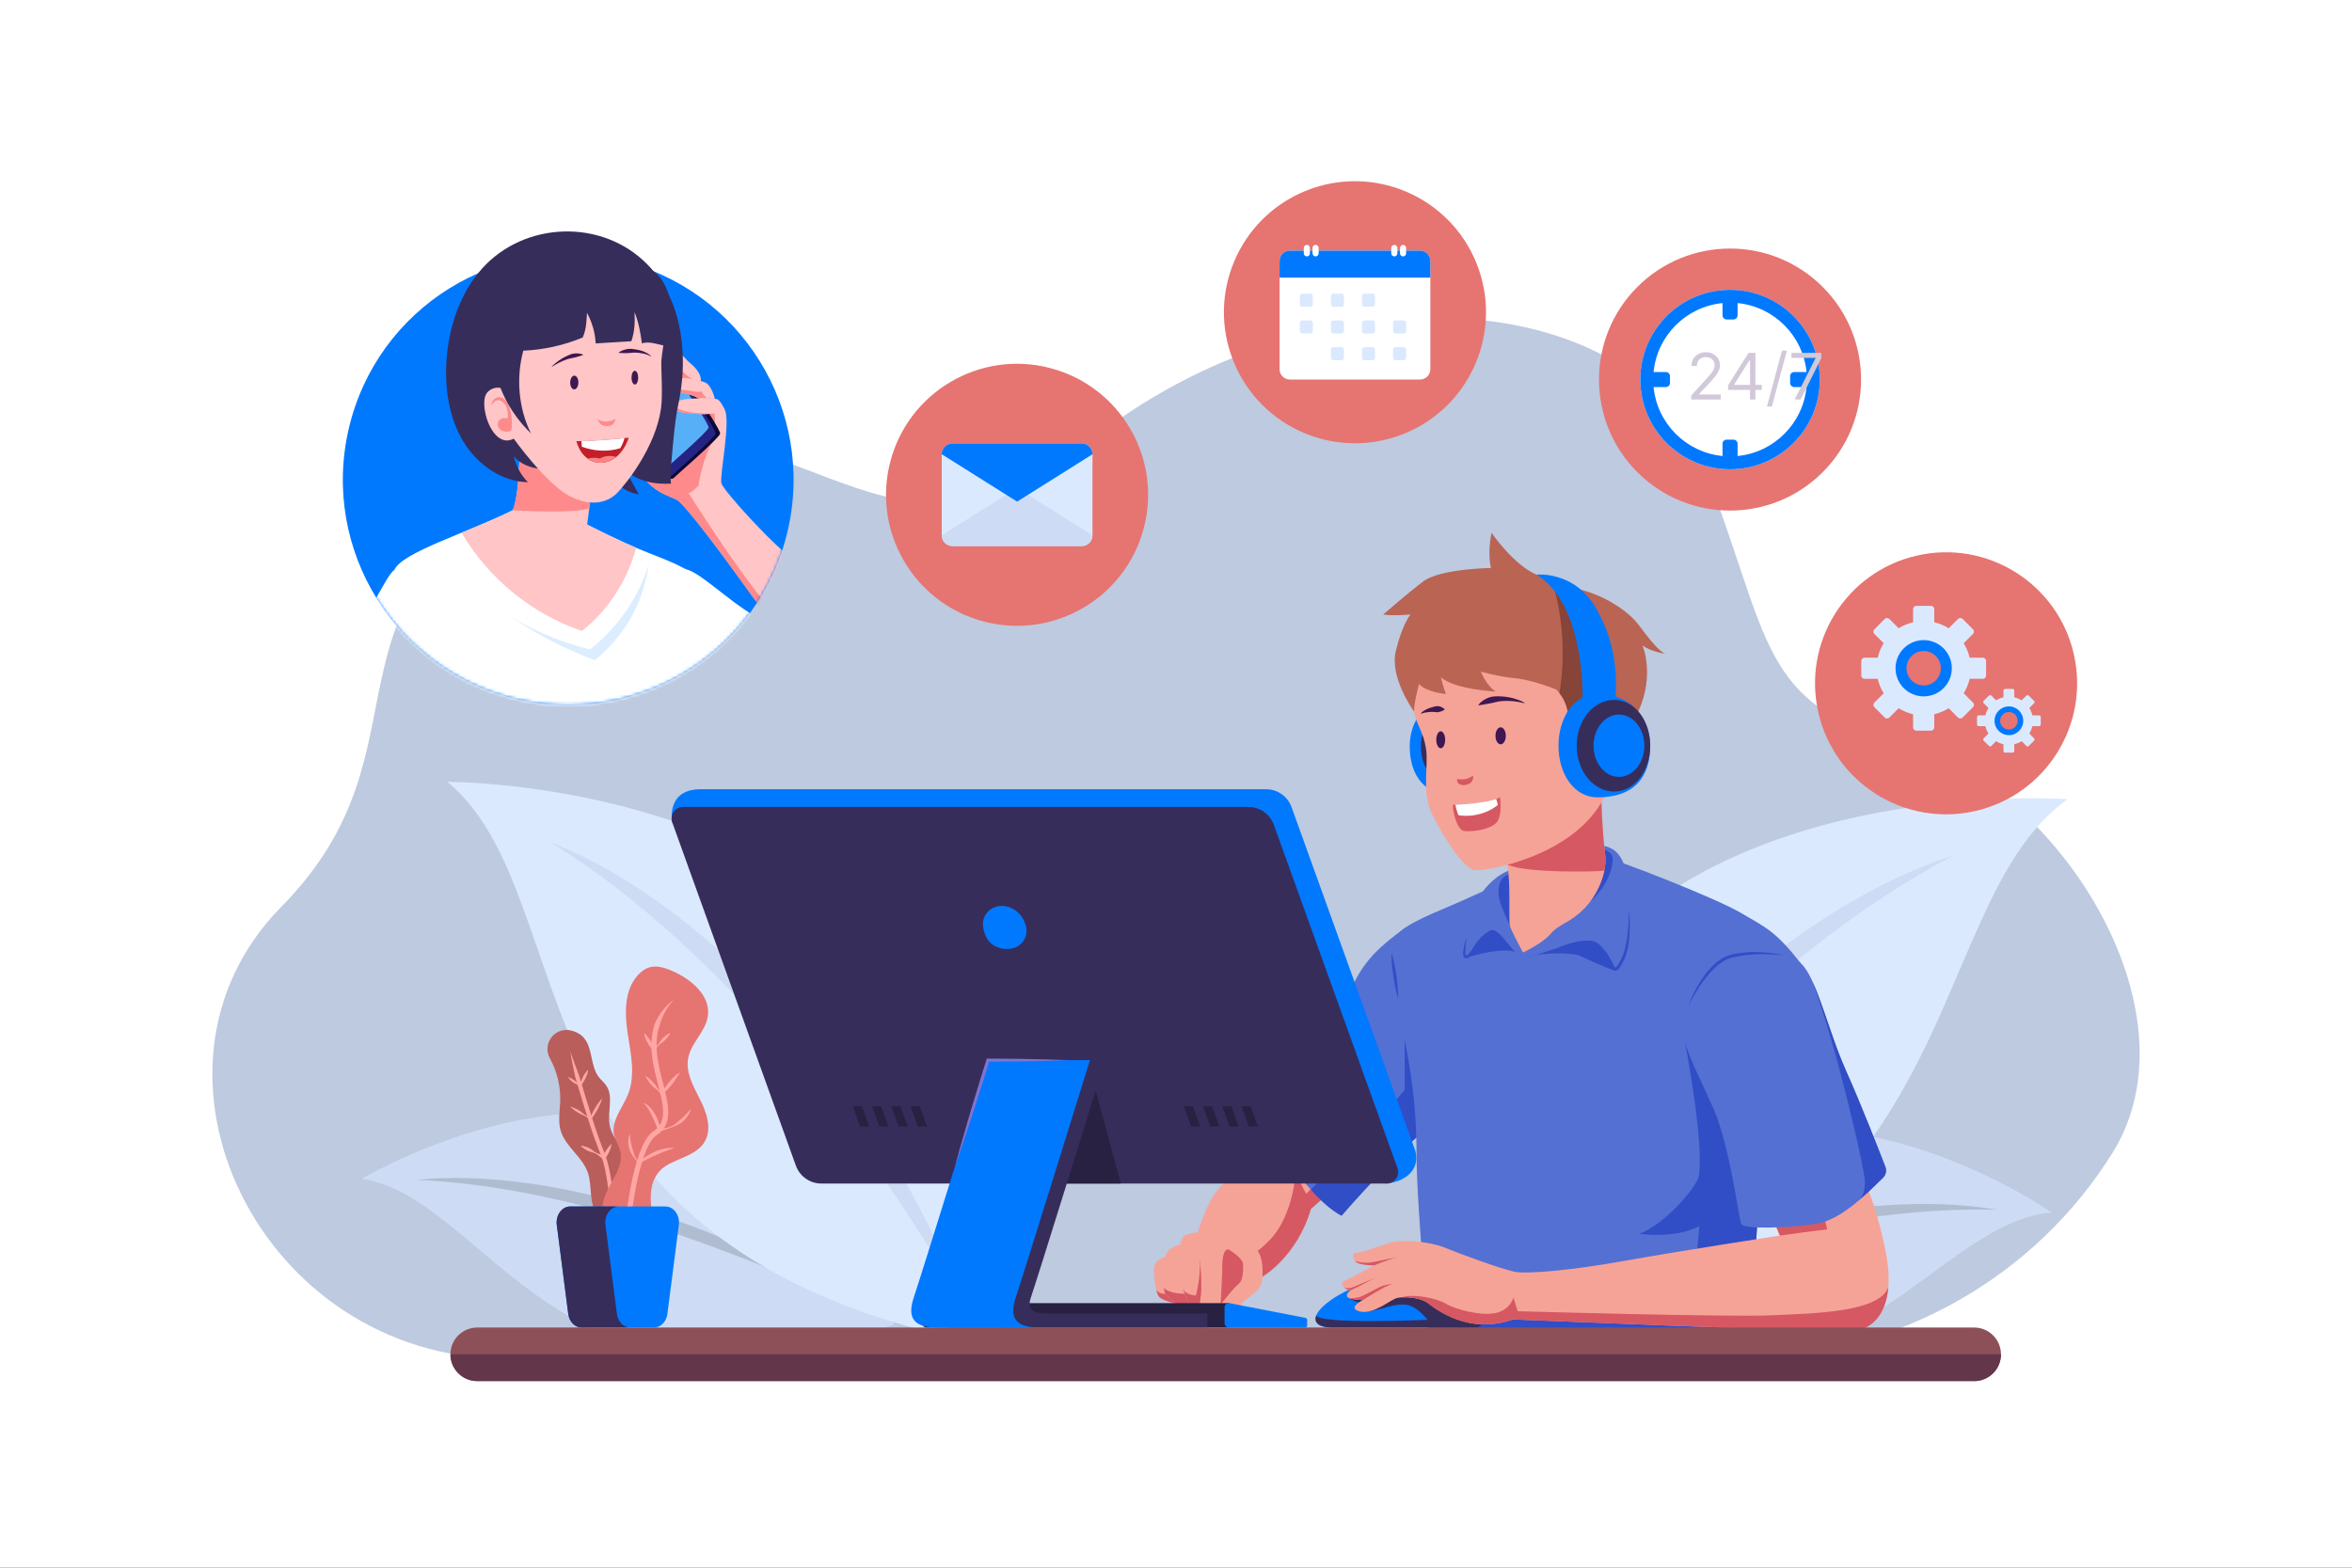<?xml version="1.0" encoding="UTF-8"?> <svg xmlns="http://www.w3.org/2000/svg" width="750" height="500" viewBox="0 0 750 500" fill="none"><rect x="0" y="0" width="750" height="500" fill="#333333" stroke="none"/><g clip-path="url(#clip0_205_4)"><path d="M750 0H0V500H750V0Z" fill="white"></path><path d="M671.688 370.72C645.676 410.177 601.078 433.37 553.818 433.37H161.567C82.725 433.37 38.514 341.187 89.645 289.28C140.777 237.373 95.613 193.04 174.481 151.415C250.888 111.089 276.974 197.047 347.363 140.803C417.752 84.559 520.229 89.865 542.744 147.17C565.259 204.475 559.953 224.642 607.707 237.375C655.461 250.107 702.154 322.269 673.502 367.901C672.905 368.852 672.3 369.792 671.688 370.72Z" fill="#BDCAE0"></path><path d="M654.251 386.715C612.928 390.22 585.073 467.677 481.773 421.12C481.773 421.12 493.116 387.306 543.928 366.23C594.74 345.154 654.251 386.715 654.251 386.715Z" fill="#CDDCF4"></path><path d="M495.879 415.32C506.663 409.713 517.85 404.879 529.274 400.674C532.117 399.582 534.999 398.6 537.89 397.643C540.768 396.645 543.684 395.763 546.595 394.862C549.496 393.927 552.449 393.167 555.392 392.37C556.865 391.978 558.332 391.562 559.811 391.191L564.26 390.123L568.72 389.1L573.212 388.216L577.703 387.334C579.201 387.048 580.713 386.824 582.222 386.595C585.243 386.15 588.252 385.643 591.295 385.352C594.333 385.037 597.355 384.599 600.413 384.485C612.582 383.601 624.887 383.802 636.886 385.832C624.732 385.538 612.681 386.257 600.729 387.73L598.487 387.985L596.254 388.328L591.787 388.98C588.803 389.363 585.849 389.961 582.887 390.496C581.41 390.786 579.92 390.993 578.446 391.3L574.024 392.218L569.603 393.137L565.209 394.19L560.805 395.197C559.34 395.547 557.886 395.944 556.426 396.315L552.049 397.447C550.588 397.817 549.149 398.27 547.691 398.652C544.783 399.45 541.869 400.23 538.987 401.126C536.1 402.005 533.195 402.827 530.319 403.75C518.783 407.344 507.349 411.3 495.879 415.32Z" fill="#B0BDD1"></path><path d="M659.308 254.901C608.888 290.942 632.213 411.723 463.954 430.74C463.954 430.74 452.722 378.637 501.924 312.777C551.126 246.918 659.308 254.901 659.308 254.901Z" fill="#DBE9FF"></path><path d="M475.148 416.189C482.487 400.289 491.544 385.169 501.735 370.856C511.896 356.513 523.288 343.016 535.697 330.517C548.12 318.04 561.581 306.535 576.149 296.602C590.671 286.674 606.339 278.131 623.048 272.807C607.539 280.94 593.167 290.606 579.518 301.207C565.918 311.868 553.06 323.43 540.877 335.675C528.686 347.916 517.198 360.856 506.263 374.293C495.361 387.767 485.116 401.79 475.148 416.189Z" fill="#CDDCF4"></path><path d="M115.408 375.95C156.382 382.356 178.713 461.582 285.035 422.415C285.035 422.415 276.101 387.886 226.9 363.284C177.698 338.683 115.408 375.95 115.408 375.95Z" fill="#CDDCF4"></path><path d="M271.373 415.637C260.214 410.819 249.088 406.068 237.834 401.67C235.03 400.547 232.19 399.522 229.372 398.442C226.561 397.345 223.708 396.362 220.864 395.361C219.436 394.877 218.033 394.324 216.601 393.852L212.315 392.415C210.885 391.942 209.462 391.444 208.026 390.991L203.704 389.676L199.395 388.317L195.05 387.089L190.704 385.861C189.255 385.452 187.783 385.14 186.33 384.746C183.414 384.004 180.509 383.199 177.559 382.607L173.149 381.642L170.946 381.143L168.728 380.731C156.909 378.419 144.938 376.854 132.794 376.291C144.906 375.111 157.195 375.777 169.271 377.516C172.313 377.845 175.296 378.494 178.305 379.023C181.32 379.528 184.286 380.246 187.268 380.902C188.757 381.237 190.249 381.566 191.724 381.958L196.142 383.154L200.56 384.352L204.937 385.686L209.3 387.065C210.749 387.539 212.183 388.058 213.625 388.552C216.504 389.555 219.396 390.521 222.225 391.658C225.066 392.762 227.912 393.847 230.713 395.045C233.53 396.203 236.335 397.386 239.094 398.675C250.192 403.674 261.011 409.284 271.373 415.637Z" fill="#B0BDD1"></path><path d="M142.646 249.353C188.048 286.907 157.843 399.887 316.136 429.186C316.136 429.186 330.276 380.527 288.025 314.776C245.773 249.025 142.646 249.353 142.646 249.353Z" fill="#DBE9FF"></path><path d="M306.493 414.638C297.937 400.348 289.129 386.389 279.675 372.901C270.184 359.447 260.152 346.42 249.415 334.002C238.687 321.58 227.281 309.754 215.123 298.718C202.911 287.736 189.963 277.581 175.834 268.763C191.358 274.863 205.678 283.988 218.808 294.361C231.983 304.739 243.993 316.55 254.945 329.221C265.881 341.912 275.778 355.488 284.433 369.791C293.12 384.065 300.665 399.035 306.493 414.638Z" fill="#CDDCF4"></path><path d="M409.65 354.532C403.966 361.281 398.815 372.471 395.618 374.248C392.421 376.024 387.03 376.642 381.936 393.038C376.842 409.435 402.561 407.19 402.561 407.19C402.561 407.19 413.558 400.874 417.999 385.615L429.011 375.846L409.65 354.532Z" fill="#F6A397"></path><path d="M389.755 405.392C389.755 405.392 398.079 402.681 405.14 395.224C412.227 387.738 413.141 374.42 413.141 374.42L416.536 380.763L423.326 373.506L426.599 373.189L429.012 375.845L418 385.614C413.56 400.873 402.562 407.189 402.562 407.189C402.562 407.189 395.472 407.804 389.474 406.018C389.628 405.631 389.755 405.392 389.755 405.392Z" fill="#D65863"></path><path d="M448.208 295.802C440.33 301.561 435.63 305.74 431.713 313.574C427.796 321.408 403.249 349.554 401.682 352.064C400.115 354.574 415.477 381.21 427.774 387.739C427.774 387.739 446.338 366.325 457.044 358.23C467.751 350.135 464.095 321.409 459.133 311.747C454.171 302.084 448.208 295.802 448.208 295.802Z" fill="#5470D3"></path><path d="M447.921 347.633V331.644C447.921 331.644 450.005 330.809 451.631 336.206C452.281 338.365 452.23 340.635 451.941 342.589L463.893 333.6C464.387 343.663 462.772 353.898 457.044 358.229C446.337 366.324 427.774 387.738 427.774 387.738C424.602 386.054 421.227 383.027 417.99 379.425C425.547 371.9 439.888 357.371 447.921 347.633Z" fill="#314EC6"></path><path d="M371.553 400.874C369.509 401.512 367.999 402.489 367.999 405.064C367.999 407.639 368.443 411.725 369.42 413.323C370.397 414.922 375.442 415.879 375.442 415.879C375.442 415.879 375.104 405.241 374.039 403.287C372.972 401.334 371.553 400.874 371.553 400.874Z" fill="#F6A397"></path><path d="M369.419 413.324C369.144 412.875 368.916 412.217 368.724 411.463C369.819 412.539 370.186 412.547 371.526 412.689L375.356 413.883C375.415 415.08 375.44 415.88 375.44 415.88C375.44 415.88 370.396 414.922 369.419 413.324Z" fill="#D65863"></path><path d="M376.435 396.983C373.948 397.249 371.462 399.114 371.462 401.69C371.462 404.266 370.574 411.459 371.462 412.614C372.35 413.769 376.702 417.055 378.212 417.321C379.722 417.587 382.286 417.143 381.936 416.344C381.586 415.544 376.435 396.983 376.435 396.983Z" fill="#F6A397"></path><path d="M371.085 410.68C372.971 412.808 377.792 412.617 377.792 412.617C377.792 412.617 379.911 414.88 380.172 415.607C380.33 416.046 381.197 416.624 381.316 417.071C380.518 417.375 379.158 417.487 378.212 417.32C376.732 417.059 372.529 413.9 371.527 412.688L371.085 410.684C371.085 410.684 371.085 410.682 371.085 410.68Z" fill="#D65863"></path><path d="M385.753 392.734C378.123 393.164 376.702 393.874 376.436 396.983C376.17 400.091 376.347 409.15 377.324 411.459C378.301 413.768 378.834 415.811 380.077 417.054C381.32 418.297 383.18 418.302 383.18 418.302C383.18 418.302 387.359 412.17 387.537 407.019C387.714 401.867 385.753 392.734 385.753 392.734Z" fill="#F6A397"></path><path d="M381.364 413.199C381.751 411.089 382.609 408.841 382.718 401.782C382.759 399.13 385.218 412.98 384.12 416.78C383.573 417.723 383.18 418.301 383.18 418.301C383.18 418.301 381.32 418.297 380.077 417.053C378.834 415.81 378.301 413.767 377.324 411.458C377.26 411.308 377.201 411.127 377.144 410.923C377.641 412.219 379.223 413.069 381.364 413.199Z" fill="#D65863"></path><path d="M402.457 408.35C401.977 412.594 396.418 414.123 395.796 416.254C395.174 418.385 395.618 420.339 394.553 420.872C393.487 421.405 389.047 418.918 389.224 416.076C389.224 416.076 388.069 418.474 385.494 418.918C382.918 419.362 382.297 417.481 382.741 414.647C383.185 411.813 383.096 410.303 383.007 406.929C382.918 403.554 382.119 400.446 383.629 396.716C385.139 392.986 387.181 389.7 391.267 390.322C395.352 390.944 397.839 396.095 400.059 397.871C402.279 399.647 402.99 403.643 402.457 408.35Z" fill="#F6A397"></path><path d="M389.224 416.077C389.473 410.68 389.755 406.263 389.755 405.392C389.755 404.521 389.473 398.793 391.51 398.445C391.819 398.392 396.298 401.23 396.385 403.146C396.472 405.061 396.385 408.499 394.992 409.479C393.598 410.458 389.224 416.077 389.224 416.077Z" fill="#D65863"></path><path d="M574.296 307.307C566.201 297.035 563.415 295.991 555.059 291.116C546.702 286.241 515.017 273.881 508.489 272.314C501.96 270.747 475.63 283.021 466.99 286.938C458.35 290.855 447.357 294.709 445.483 298.527C439.213 311.306 451.631 329.417 451.697 367.369C451.731 387.247 456.261 431.946 456.261 431.946C456.261 431.946 555.756 432.132 557.149 430.043C558.542 427.954 562.024 356.575 563.764 341.951C565.504 327.328 574.296 307.307 574.296 307.307Z" fill="#5470D3"></path><path d="M445.848 318.536C445.102 316.133 444.659 313.687 444.287 311.23C443.946 308.769 443.678 306.297 443.715 303.781C444.463 306.183 444.906 308.63 445.276 311.087C445.615 313.548 445.882 316.02 445.848 318.536Z" fill="#314EC6"></path><path d="M483.054 303.585C479.21 302.149 470.102 304.646 468.437 305.226C466.772 305.805 469.416 298.689 470.395 297.808C471.374 296.927 472.941 294.875 475.944 295.803C478.947 296.731 481.471 300.169 481.907 301.301C482.343 302.432 483.054 303.585 483.054 303.585Z" fill="#314EC6"></path><path d="M515.084 309.526C513.713 309.461 505.716 305.783 503.8 304.869C501.884 303.955 493.21 303.528 487.385 305.156C487.385 305.156 498.599 297.579 505.128 297.644C511.657 297.709 514.137 300.06 514.66 302.149C515.182 304.238 515.084 309.526 515.084 309.526Z" fill="#314EC6"></path><path d="M472.313 415.942C473.381 414.897 538.358 416.987 539.664 410.197C540.97 403.407 541.868 391.059 541.868 391.059C534.046 395.237 522.689 393.498 522.689 393.498C530.262 391.025 541.23 378.599 541.752 374.943C543.361 363.68 537.344 332.629 537.344 332.629L541.752 323.759L546.91 320.886C546.91 320.886 556.69 325.757 565.054 334.717C564.489 337.196 564.038 339.642 563.763 341.952C562.122 355.74 558.933 419.964 557.406 429.019C537.281 429.761 500.798 431.097 476.386 431.935C464.558 431.963 456.259 431.948 456.259 431.948C456.259 431.948 456.106 426.069 455.751 417.637C462.562 417.237 471.65 416.589 472.313 415.942Z" fill="#314EC6"></path><path d="M485.508 305.479C492.519 304.634 503.788 298.559 508.227 300.648C512.666 302.737 513.711 308.09 514.625 309.004C515.539 309.918 519.456 305.348 519.456 294.119C519.456 282.89 519.801 271.392 511.533 269.829C503.265 268.266 481.852 276.362 477.543 279.626C473.234 282.89 471.406 286.196 470.231 289.375C469.056 292.553 465.922 305.349 467.358 305.48C468.794 305.61 472.842 297.254 475.845 296.993C478.849 296.73 483.609 305.708 485.508 305.479Z" fill="#5470D3"></path><path d="M481.519 295.425C479.731 291.182 477.773 287.46 477.838 284.522C477.903 281.584 478.556 279.56 481.82 278.646C485.084 277.732 486.455 279.495 486.651 283.934C486.848 288.374 481.519 295.425 481.519 295.425Z" fill="#314EC6"></path><path d="M507.115 287.514C513.94 281.323 514.713 274.403 514.072 272.967C513.431 271.531 510.612 270.486 510.612 270.486C510.612 270.486 509.502 274.991 510.155 276.101C510.808 277.21 507.115 287.514 507.115 287.514Z" fill="#314EC6"></path><path d="M496.251 302.48C497.914 301.733 499.649 301.15 501.419 300.67C503.197 300.237 505.024 299.893 506.921 300.016C507.857 300.087 508.863 300.29 509.7 300.953C510.438 301.65 511.001 302.28 511.628 302.996C512.872 304.408 513.728 306.122 514.516 307.734C514.691 308.105 514.965 308.542 515.086 308.581C515.1 308.586 515.094 308.609 515.235 308.521C515.353 308.438 515.49 308.296 515.616 308.14C516.124 307.489 516.541 306.676 516.949 305.884C517.77 304.321 518.212 302.589 518.561 300.825C518.902 299.06 519.097 297.258 519.224 295.451C519.38 293.644 519.431 291.828 519.456 290.007C519.815 293.633 519.821 297.305 519.319 300.952C519.075 302.77 518.619 304.608 517.798 306.302C517.392 307.133 516.981 307.954 516.381 308.748C516.222 308.945 516.051 309.143 515.799 309.326C515.678 309.417 515.512 309.503 515.314 309.551C515.108 309.6 514.859 309.567 514.673 309.479C514.299 309.291 514.141 309.041 513.99 308.828C513.845 308.608 513.732 308.395 513.624 308.185C512.834 306.531 512.051 304.951 510.902 303.602C510.352 302.933 509.708 302.196 509.141 301.628C508.549 301.135 507.702 300.89 506.846 300.782C505.109 300.576 503.292 300.818 501.527 301.149C499.744 301.461 497.992 301.945 496.251 302.48Z" fill="#314EC6"></path><path d="M480.175 300.138C479.419 299.468 478.666 298.799 477.845 298.244C477.44 297.965 477.025 297.699 476.597 297.516C476.382 297.434 476.173 297.37 475.978 297.344C475.892 297.353 475.8 297.345 475.732 297.367C475.669 297.41 475.63 297.393 475.507 297.484C473.824 298.522 472.513 299.948 471.4 301.581C470.835 302.369 470.34 303.27 469.672 304.088C469.339 304.493 468.984 304.885 468.534 305.234C468.299 305.398 468.061 305.587 467.639 305.637C467.437 305.67 467.156 305.584 466.985 305.432C466.814 305.277 466.727 305.099 466.679 304.947C466.495 304.329 466.554 303.814 466.602 303.291C466.667 302.775 466.758 302.271 466.874 301.775C467.124 300.787 467.4 299.815 467.755 298.866C467.62 299.869 467.44 300.859 467.357 301.856C467.301 302.351 467.263 302.847 467.256 303.334C467.254 303.808 467.263 304.328 467.407 304.667C467.437 304.753 467.486 304.798 467.503 304.81C467.527 304.808 467.503 304.818 467.552 304.803C467.636 304.795 467.834 304.682 467.992 304.545C468.326 304.261 468.639 303.891 468.925 303.505C469.513 302.746 469.986 301.871 470.577 301.012C471.171 300.174 471.821 299.361 472.576 298.637C473.33 297.916 474.203 297.296 475.104 296.819C475.187 296.761 475.397 296.685 475.569 296.637C475.741 296.603 475.91 296.622 476.071 296.632C476.375 296.693 476.638 296.802 476.881 296.93C477.354 297.199 477.76 297.523 478.147 297.863C478.894 298.569 479.583 299.314 480.175 300.138Z" fill="#314EC6"></path><path d="M480.561 269.919C480.577 272.678 480.686 275.429 480.973 278.174C481.677 284.907 480.987 293.786 481.519 295.425C482.113 297.253 485.638 303.782 485.638 303.782C485.638 303.782 491.905 300.909 494.517 297.776C497.129 294.643 500.523 294.484 505.093 289.863C509.663 285.242 512.77 277.902 511.752 271.793C511.622 271.01 510.819 263.189 510.642 255.093C510.465 246.998 501.959 240.847 493.864 240.847C485.769 240.847 480.923 252.859 480.669 260.955C480.565 264.276 480.547 267.395 480.561 269.919Z" fill="#F6A397"></path><path d="M510.643 255.092C510.82 263.187 511.622 271.008 511.753 271.792C512.068 273.681 511.986 275.687 511.591 277.694C509.8 278.025 486.744 278.581 480.771 275.8C480.635 273.844 480.572 271.884 480.561 269.92C480.547 267.396 480.565 264.277 480.67 260.955C480.778 257.523 481.713 253.39 483.369 249.764L502.335 243.042C506.989 245.525 510.529 249.904 510.643 255.092Z" fill="#D65863"></path><path d="M466.359 221.383C454.109 221.383 449.525 230.792 449.525 237.845C449.525 244.174 451.554 254.307 466.359 254.307C473.762 254.307 478.773 246.937 478.773 237.845C478.773 228.754 473.762 221.383 466.359 221.383Z" fill="#0179FF"></path><path d="M465.818 225.415C456.568 225.415 453.106 232.52 453.106 237.845C453.106 242.624 454.638 250.276 465.818 250.276C471.408 250.276 475.192 244.711 475.192 237.845C475.192 230.98 471.408 225.415 465.818 225.415Z" fill="#372D5B"></path><path d="M450.904 226.94C451.628 231.232 453.752 232.873 454.701 238.659C455.65 244.445 453.119 252.854 456.893 260.177C460.668 267.5 466.771 277.129 470.297 277.536C473.823 277.943 502.064 273.173 511.592 254.224C514.327 248.785 520.173 227.456 515.17 214.433C510.168 201.41 502.031 189.476 483.225 189.114C464.42 188.752 447.069 204.192 450.904 226.94Z" fill="#F6A397"></path><path d="M466.632 250.401C467.637 250.424 468.74 250.041 469.235 249.382C469.669 248.805 469.85 248.045 469.722 247.335C468.252 248.547 466.45 248.755 464.64 248.439C464.416 249.79 465.457 250.374 466.632 250.401Z" fill="#D65863"></path><path d="M499.9 226.94C499.184 222.475 496.2 219.899 496.2 219.899C496.2 219.899 489.012 216.915 483.452 216.373C477.892 215.83 472.196 214.203 472.196 214.203C472.196 214.203 473.959 218.668 476.943 220.571C476.943 220.571 463.653 219.898 459.448 215.966C459.448 215.966 460.262 219.207 461.075 221.384C461.075 221.384 454.565 220.713 452.531 218.136C452.531 218.136 450.904 223.81 450.904 226.94C450.904 226.94 443.083 216.237 445.073 207.738C447.062 199.239 449.774 195.985 449.774 195.985C449.774 195.985 444.169 196.527 441.095 195.985C441.095 195.985 448.328 189.656 453.753 185.497C459.178 181.338 475.452 181.157 475.452 181.157C475.452 181.157 474.186 176.817 475.633 169.946C475.633 169.946 482.595 180.162 489.963 183.282C497.331 186.402 496.339 186.137 504.152 188.108C511.965 190.08 519.392 195.081 522.511 199.285C525.63 203.489 529.021 207.829 531.055 208.507C531.055 208.507 526.173 207.829 523.732 205.795C523.732 205.795 527.803 215.04 522.422 226.94C517.042 238.84 503.562 235.319 500.948 232.692C498.333 230.065 499.9 226.94 499.9 226.94Z" fill="#BA6454"></path><path d="M500.946 232.692C498.332 230.065 499.899 226.94 499.899 226.94C499.466 224.239 498.205 222.235 497.274 221.068C499.23 209.208 498.432 196.9 494.959 185.393C496.989 186.218 498.194 186.588 501.133 187.343C504.741 192.77 507.439 198.876 509.297 205.061C511.663 212.937 512.808 221.446 510.601 229.368C510.035 231.399 509.21 233.38 508.167 235.235C504.823 234.955 502.001 233.751 500.946 232.692Z" fill="#874438"></path><path d="M504.628 222.52C504.628 222.52 505.558 192.775 489.962 183.282C489.962 183.282 502.032 181.926 508.948 193.996C515.864 206.066 515.396 216.418 515.222 222.22C515.048 228.021 504.628 222.52 504.628 222.52Z" fill="#0179FF"></path><path d="M509.383 221.383C521.633 221.383 526.217 230.792 526.217 237.845C526.217 244.174 524.188 254.307 509.383 254.307C501.98 254.307 496.969 246.937 496.969 237.845C496.968 228.754 501.98 221.383 509.383 221.383Z" fill="#0179FF"></path><path d="M502.779 237.845C502.779 229.774 508.107 223.231 514.679 223.231C521.251 223.231 526.217 229.774 526.217 237.845C526.217 245.916 521.251 252.459 514.679 252.459C508.106 252.459 502.779 245.916 502.779 237.845Z" fill="#372D5B"></path><path d="M516.249 247.79C520.721 247.79 524.347 243.338 524.347 237.845C524.347 232.353 520.721 227.9 516.249 227.9C511.776 227.9 508.151 232.353 508.151 237.845C508.151 243.338 511.776 247.79 516.249 247.79Z" fill="#0179FF"></path><path d="M478.333 254.307C475.023 256.13 464.21 256.737 463.474 256.636C462.738 256.535 464.249 264.745 466.897 265.049C469.545 265.353 474.841 264.644 477.048 262.518C479.255 260.39 478.333 254.307 478.333 254.307Z" fill="#D65863"></path><path d="M477.641 256.701C477.437 255.973 477.278 255.388 477.124 254.819C473.482 256.062 466.313 256.588 464.103 256.641C464.283 257.739 464.599 258.85 465.047 259.942C465.117 259.897 465.03 260.047 465.1 260.002C469.872 260.753 474.727 259.206 477.641 256.701Z" fill="white"></path><path d="M476.874 234.681C476.874 233.183 477.613 231.969 478.524 231.969C479.435 231.969 480.174 233.183 480.174 234.681C480.174 236.179 479.435 237.393 478.524 237.393C477.613 237.393 476.874 236.179 476.874 234.681Z" fill="#3F1751"></path><path d="M457.994 235.946C457.994 234.448 458.629 233.234 459.413 233.234C460.196 233.234 460.831 234.448 460.831 235.946C460.831 237.444 460.196 238.658 459.413 238.658C458.629 238.659 457.994 237.444 457.994 235.946Z" fill="#3F1751"></path><path d="M486.112 224.107C484.985 223.487 483.771 223.058 482.525 222.7C481.274 222.364 479.977 222.166 478.659 222.12C477.35 222.054 475.965 222.018 474.697 222.507C473.426 222.945 472.273 223.744 471.424 224.797L471.52 224.958C472.882 224.811 474.007 224.477 475.195 224.32C476.356 224.146 477.483 223.721 478.697 223.623C481.098 223.419 483.614 223.609 486.035 224.278L486.112 224.107Z" fill="#3F1751"></path><path d="M453.222 227.612C453.81 227.384 454.429 227.241 455.046 227.169C455.66 227.086 456.275 227.056 456.883 227.049C457.497 227.041 458.105 227.26 458.703 227.113C459.005 227.045 459.312 226.987 459.627 226.856C459.943 226.748 460.266 226.608 460.613 226.365L460.633 226.178C460.043 225.602 459.375 225.356 458.697 225.233C458.012 225.104 457.334 225.379 456.676 225.559C456.014 225.732 455.366 225.963 454.757 226.274C454.158 226.606 453.572 226.953 453.106 227.463L453.222 227.612Z" fill="#3F1751"></path><path d="M472.313 422.377C472.321 422.797 471.733 423.405 470.297 423.405C468.861 423.405 430.234 423.405 425.011 423.405C419.788 423.405 418.57 421.339 420.136 418.728C421.703 416.117 428.318 410.371 444.683 406.367C461.048 402.363 469.653 411.725 472.313 415.942C474.264 419.034 472.313 422.377 472.313 422.377Z" fill="#0179FF"></path><path d="M419.75 419.511C420.651 422.507 455.206 420.944 455.206 420.944C455.206 420.944 451.703 416.211 447.829 416.076C443.955 415.941 442.071 417.287 436.877 418.181C431.682 419.075 435.534 416.067 435.534 416.067C435.534 416.067 431.864 415.254 430.37 414.096C430.37 414.096 438.929 411.567 442.52 410.979C446.111 410.391 455.251 410.783 456.426 410.979C457.257 411.118 461.474 408.668 466.572 409.898C469.417 411.976 471.3 414.332 472.314 415.941C474.265 419.033 472.314 422.376 472.314 422.376C472.322 422.796 471.734 423.404 470.298 423.404C468.862 423.404 430.235 423.404 425.012 423.404C420.324 423.404 418.869 421.739 419.75 419.511Z" fill="#372D5B"></path><path d="M567.55 394.063C567.55 394.063 535.345 399.043 517.889 402.167C501.353 405.126 487.074 406.41 483.027 405.627C478.979 404.844 465.139 399.751 460.699 397.923C456.259 396.095 447.381 395.051 442.811 396.487C438.241 397.923 434.498 399.49 432.67 399.49C430.842 399.49 431.19 402.45 433.627 403.059C436.064 403.668 438.241 403.581 438.241 403.581C438.241 403.581 429.972 408.107 428.492 408.543C427.012 408.979 428.765 411.677 430.768 411.503C430.768 411.503 429.015 412.548 429.624 413.592C430.233 414.637 434.586 414.637 434.586 414.637C434.586 414.637 429.276 417.248 433.715 418.293C438.154 419.337 443.464 414.376 445.641 413.941C447.817 413.506 452.866 413.767 455.303 415.595C457.74 417.423 468.186 425.867 482.462 420.818C482.462 420.818 579.358 424.744 589.02 424.744C598.682 424.744 604.518 416.204 601.42 399.752C598.322 383.3 592.316 371.026 592.316 371.026L558.89 373.376L567.55 394.063Z" fill="#F6A397"></path><path d="M445.87 400.966C446.723 400.765 447.403 400.648 447.829 400.622C447.829 400.622 447.002 400.764 445.87 400.966Z" fill="#D65863"></path><path d="M438.241 403.581C438.241 403.581 436.065 403.668 433.627 403.059C432.942 402.888 432.428 402.528 432.075 402.103C434.786 403.301 438.122 402.536 439.949 402.101C441.102 401.826 443.934 401.31 445.869 400.965C443.932 401.421 441.091 402.312 438.241 403.581Z" fill="#D65863"></path><path d="M438.667 407.498C438.876 407.403 439.053 407.328 439.167 407.293C439.167 407.293 438.98 407.371 438.667 407.498Z" fill="#D65863"></path><path d="M428.509 410.482C428.54 410.51 429.496 411.352 431.508 410.477C433.184 409.748 437.251 408.079 438.668 407.499C436.886 408.308 432.054 411.035 430.768 411.503C429.878 411.58 429.039 411.089 428.509 410.482Z" fill="#D65863"></path><path d="M433.51 413.678C434.99 413.243 438.08 411.371 439.973 410.476C441.866 409.581 444.282 409.477 444.282 409.477C444.282 409.477 443.564 409.542 441.67 410.476C439.777 411.409 434.585 414.635 434.585 414.635C434.585 414.635 431.792 414.634 430.369 414.096C430.384 414.097 432.036 414.112 433.51 413.678Z" fill="#D65863"></path><path d="M461.06 415.811C463.802 417.509 471.897 419.728 476.728 418.814C481.559 417.9 482.604 413.852 482.604 413.852L483.953 418.204C483.953 418.204 551.153 420.119 564.82 419.505C578.33 418.898 599.401 418.591 602.153 410.476C601.398 419.894 596.296 424.742 589.02 424.742C579.358 424.742 482.462 420.816 482.462 420.816C468.186 425.865 457.741 417.421 455.303 415.593C453.277 414.073 449.451 413.639 446.966 413.785C450.673 412.486 458.318 414.114 461.06 415.811Z" fill="#D65863"></path><path d="M567.55 394.063C567.55 394.063 580.14 392.352 582.665 392.091L580.75 384.257L564.82 387.478L567.55 394.063Z" fill="#D65863"></path><path d="M601.198 372.133C601.672 373.359 601.371 374.738 600.431 375.657C594.579 381.371 586.898 389.153 578.997 390.35C570.379 391.656 556.016 392.178 555.233 390.35C554.45 388.522 551.577 365.28 546.354 353.529C541.131 341.778 537.736 335.771 536.431 328.982C535.125 322.192 546.877 306.263 552.099 304.957C557.322 303.651 569.334 302.868 574.296 307.307C579.258 311.746 582.914 328.721 588.659 341.517C593.295 351.841 599.121 366.758 601.198 372.133Z" fill="#5470D3"></path><path d="M568.875 304.729C567.276 304.545 565.677 304.412 564.076 304.376C562.477 304.311 560.878 304.317 559.288 304.411C557.698 304.508 556.115 304.666 554.556 304.947C553.773 305.072 553.005 305.254 552.234 305.426C551.517 305.687 550.779 305.878 550.118 306.29C549.416 306.605 548.806 307.101 548.161 307.531C547.575 308.048 546.948 308.518 546.412 309.098C545.264 310.177 544.297 311.443 543.317 312.692C542.362 313.965 541.493 315.307 540.668 316.678C539.819 318.037 539.063 319.452 538.329 320.885C539.408 317.846 540.901 314.958 542.689 312.248C543.599 310.903 544.587 309.599 545.741 308.43C546.283 307.814 546.948 307.311 547.56 306.761C548.245 306.291 548.887 305.76 549.655 305.404C550.374 304.969 551.204 304.749 552.001 304.477C552.801 304.309 553.596 304.117 554.405 304.013C556.018 303.782 557.642 303.629 559.265 303.644C562.505 303.639 565.745 303.953 568.875 304.729Z" fill="#314EC6"></path><path d="M594.678 376.944C594.635 372.772 585.824 334.519 578.041 313.199C581.35 320.484 584.442 332.123 588.659 341.516C593.295 351.841 599.121 366.758 601.198 372.133C601.672 373.359 601.372 374.738 600.431 375.657C598.19 377.846 595.678 380.336 592.99 382.645C593.193 382.448 594.718 380.84 594.678 376.944Z" fill="#314EC6"></path><path d="M174.624 333.85C174.465 335.137 174.734 336.434 175.359 337.571C177.638 341.716 178.793 346.477 178.644 351.206C178.546 354.322 177.906 357.509 178.754 360.509C180.217 365.684 185.679 368.884 187.437 373.967C188.995 378.473 187.546 384.14 190.785 387.639C191.588 388.506 192.834 389.17 193.931 388.731C194.482 388.51 194.895 388.05 195.287 387.605C199 383.388 202.975 378.263 201.83 372.763C200.754 367.596 195.429 364.104 194.419 358.923C193.594 354.69 195.758 349.806 193.333 346.24C192.664 345.256 191.706 344.503 190.975 343.565C188.091 339.861 189.159 333.958 185.836 330.643C184.752 329.562 183.396 328.949 181.918 328.633C178.433 327.886 175.062 330.314 174.624 333.85Z" fill="#BA5E5B"></path><path d="M195.74 399.508C195.963 396.751 196.058 393.994 196.161 391.229C196.035 388.473 195.888 385.716 195.652 382.962C195.416 380.208 195.106 377.453 194.619 374.715C194.124 371.994 193.47 369.215 192.325 366.656C190.326 361.6 188.709 356.314 187.076 351.075L184.708 343.177C183.735 340.597 182.785 338.012 181.867 335.408C182.269 338.148 182.896 340.837 183.446 343.546L185.82 351.462C187.463 356.727 189.064 361.981 191.113 367.163C192.221 369.64 192.834 372.262 193.325 374.945C193.802 377.625 194.108 380.346 194.342 383.074C194.571 385.803 194.732 388.542 194.837 391.285L195.74 399.508Z" fill="#FFA6A4"></path><path d="M181.188 343.64C181.642 344.328 182.228 344.844 182.857 345.3C183.18 345.517 183.559 345.658 183.911 345.836C184.268 346.007 184.58 346.237 184.87 346.499L184.996 346.613L185.108 346.442C185.371 346.04 185.691 345.667 185.942 345.259C186.185 344.847 186.44 344.442 186.656 344.017C187.076 343.161 187.389 342.252 187.548 341.266L187.47 341.227C186.781 341.95 186.246 342.748 185.818 343.601C185.61 344.03 185.441 344.479 185.26 344.921C185.088 345.368 184.984 345.848 184.822 346.301L185.059 346.244C184.724 346.045 184.411 345.815 184.143 345.524C183.87 345.241 183.624 344.921 183.322 344.677C182.701 344.211 182.037 343.805 181.241 343.572L181.188 343.64Z" fill="#FFA6A4"></path><path d="M181.858 353.063C182.332 353.453 182.82 353.875 183.331 354.227C183.842 354.589 184.361 354.937 184.922 355.218C185.489 355.49 186.091 355.705 186.636 356.014C187.184 356.317 187.684 356.699 188.173 357.096L188.345 357.236L188.519 357.008C189.275 356.018 189.921 354.966 190.531 353.893C191.105 352.8 191.617 351.672 191.984 350.462L191.908 350.419C191.061 351.358 190.359 352.378 189.719 353.434C189.115 354.51 188.547 355.607 188.089 356.765L188.435 356.677C187.863 356.41 187.3 356.13 186.784 355.773C186.265 355.422 185.801 354.98 185.301 354.598C184.795 354.224 184.243 353.923 183.68 353.641C183.109 353.368 182.543 353.102 181.876 352.976L181.858 353.063Z" fill="#FFA6A4"></path><path d="M185.206 365.5C185.725 366.023 186.304 366.408 186.901 366.756C187.49 367.119 188.137 367.36 188.827 367.523C189.514 367.69 190.137 367.993 190.691 368.417C191.244 368.837 191.785 369.3 192.339 369.662L192.757 369.936L193.068 369.47C193.526 368.784 193.942 368.074 194.265 367.314C194.589 366.554 194.877 365.774 195.037 364.924L194.941 364.871C194.309 365.462 193.804 366.122 193.336 366.803C192.867 367.483 192.49 368.214 192.156 368.969L192.885 368.777C192.253 368.428 191.581 368.228 190.916 367.995C190.252 367.767 189.645 367.438 189.098 366.982C188.554 366.52 187.959 366.156 187.304 365.916C186.656 365.664 185.985 365.46 185.251 365.399L185.206 365.5Z" fill="#FFA6A4"></path><path d="M200.124 400.047C202.278 399.693 210.355 397.109 209.791 395C207.37 385.948 204.949 375.679 213.333 371.251C217.368 369.121 222.432 368.038 224.729 364.096C227.095 360.036 225.353 354.875 223.23 350.683C221.107 346.491 218.55 342.003 219.46 337.393C220.413 332.565 224.978 329.002 225.709 324.136C226.706 317.491 220.254 312.137 214.055 309.543C211.947 308.661 209.629 307.907 207.407 308.443C205.82 308.826 204.444 309.843 203.356 311.06C199.002 315.928 199.18 323.274 200.173 329.73C201.166 336.186 202.687 343.003 200.256 349.066C198.529 353.372 194.832 357.422 195.822 361.954C196.219 363.769 197.351 365.353 197.782 367.16C198.946 372.033 194.898 376.422 193.043 381.075C190.649 387.079 192.292 394.416 196.83 398.971C197.694 399.837 198.917 400.246 200.124 400.047Z" fill="#E67471"></path><path d="M199.362 400.147C199.861 396.564 200.36 392.993 200.999 389.449C201.151 388.562 201.337 387.681 201.479 386.795C201.614 385.908 201.693 385.013 201.84 384.128C202.108 382.354 202.406 380.586 202.744 378.828C203.428 375.317 204.246 371.821 205.446 368.496C206.048 366.841 206.762 365.221 207.705 363.824C208.173 363.128 208.726 362.511 209.338 362.095C210.145 361.565 210.915 360.882 211.517 360.069C212.759 358.423 213.134 356.332 213.089 354.447C213.047 352.537 212.686 350.714 212.282 348.933C211.452 345.378 210.407 341.944 209.826 338.447C209.236 334.968 209.121 331.404 210.04 328.067C210.323 327.252 210.545 326.424 210.813 325.594C211.087 324.768 211.442 323.965 211.843 323.18C212.648 321.608 213.697 320.145 214.859 318.754C213.434 319.872 212.113 321.163 211.01 322.657C210.456 323.4 209.938 324.183 209.497 325.013C209.041 325.835 208.655 326.709 208.455 327.632C207.45 331.285 207.593 335.109 208.205 338.718C208.81 342.346 209.873 345.832 210.68 349.3C211.075 351.032 211.41 352.772 211.445 354.474C211.481 356.169 211.153 357.824 210.195 359.09C209.721 359.726 209.127 360.264 208.428 360.724C207.545 361.326 206.891 362.096 206.351 362.89C205.274 364.488 204.534 366.202 203.901 367.93C202.651 371.396 201.824 374.95 201.129 378.515C200.785 380.299 200.484 382.089 200.213 383.882C200.089 384.78 199.922 385.672 199.813 386.572C199.721 387.474 199.681 388.382 199.624 389.287C199.43 392.91 199.295 396.529 199.362 400.147Z" fill="#FFA6A4"></path><path d="M213.669 329.493C213.049 329.709 212.529 330.071 212.047 330.456C211.57 330.849 211.114 331.264 210.778 331.79C210.438 332.312 210.135 332.864 209.699 333.291C209.28 333.736 208.774 334.097 208.288 334.487L208.927 334.527C208.712 334.063 208.446 333.629 208.202 333.184C207.951 332.743 207.699 332.304 207.401 331.896C207.122 331.477 206.802 331.081 206.498 330.679C206.192 330.276 205.846 329.904 205.569 329.476L205.461 329.494C205.437 330.058 205.608 330.582 205.78 331.076C205.969 331.567 206.18 332.044 206.435 332.494C206.673 332.954 206.974 333.372 207.28 333.787C207.594 334.196 207.895 334.611 208.256 334.989L208.656 335.409L208.895 335.029C209.222 334.51 209.537 333.971 209.945 333.52C210.336 333.052 210.867 332.716 211.369 332.357C211.874 332.001 212.273 331.547 212.663 331.085C213.051 330.617 213.412 330.134 213.737 329.58L213.669 329.493Z" fill="#FFA6A4"></path><path d="M205.839 343.199C206.095 343.815 206.43 344.377 206.803 344.905C207.184 345.426 207.581 345.934 208.037 346.386C208.503 346.83 209.037 347.208 209.537 347.617C210.027 348.035 210.459 348.505 210.851 349.018L210.976 349.181L211.152 349.04C211.804 348.521 212.322 348.047 212.836 347.495C213.323 346.939 213.841 346.412 214.294 345.834C214.751 345.259 215.177 344.662 215.582 344.048C215.991 343.437 216.358 342.797 216.784 342.2L216.722 342.109C216.007 342.447 215.45 342.97 214.898 343.469C214.354 343.982 213.85 344.526 213.383 345.097C212.911 345.664 212.51 346.287 212.072 346.877C211.644 347.454 211.283 348.171 210.877 348.678L211.178 348.701C210.682 348.294 210.235 347.836 209.851 347.322C209.476 346.798 209.14 346.241 208.746 345.739C208.342 345.246 207.882 344.805 207.425 344.361C206.959 343.924 206.465 343.514 205.924 343.13L205.839 343.199Z" fill="#FFA6A4"></path><path d="M220.241 353.779C219.561 354.578 218.856 355.313 218.135 356.015C217.412 356.72 216.635 357.335 215.88 358.012C215.109 358.667 214.236 359.253 213.247 359.541C212.266 359.85 211.225 359.889 210.221 359.878L210.67 360.194C210.493 359.348 210.23 358.551 209.953 357.745C209.681 356.94 209.333 356.158 208.912 355.411C208.496 354.662 208.002 353.948 207.42 353.303C206.828 352.674 206.142 352.084 205.323 351.791L205.268 351.886C205.888 352.448 206.366 353.096 206.781 353.788C207.203 354.474 207.561 355.199 207.912 355.929L208.92 358.154C209.251 358.899 209.543 359.676 209.833 360.43L209.973 360.795L210.282 360.747C211.351 360.58 212.365 360.218 213.356 359.869C214.335 359.487 215.342 359.151 216.305 358.659C217.278 358.183 218.098 357.444 218.785 356.622C219.471 355.798 220.031 354.861 220.337 353.829L220.241 353.779Z" fill="#FFA6A4"></path><path d="M200.764 361.876C200.434 362.669 200.321 363.533 200.343 364.389C200.379 365.243 200.514 366.105 200.813 366.911C201.128 367.711 201.589 368.446 202.106 369.112L203.613 371.115L203.72 371.258L203.894 371.134C204.709 370.555 205.637 370.115 206.522 369.654C207.405 369.179 208.32 368.775 209.236 368.385C210.151 367.991 211.064 367.591 212.004 367.239C212.936 366.857 213.895 366.552 214.868 366.186L214.852 366.078C212.775 366.033 210.677 366.474 208.767 367.315C207.809 367.733 206.908 368.269 206.036 368.836C205.167 369.416 204.392 370.114 203.633 370.834L203.914 370.853C203.356 370.265 202.847 369.615 202.523 368.867C202.161 368.138 201.983 367.344 201.735 366.601C201.253 365.101 200.947 363.557 200.872 361.904L200.764 361.876Z" fill="#FFA6A4"></path><path d="M185.48 423.404H208.536C210.676 423.404 212.495 421.554 212.817 419.05L216.467 390.688C216.866 387.585 214.837 384.79 212.186 384.79H181.83C179.178 384.79 177.149 387.585 177.549 390.688L181.199 419.05C181.521 421.554 183.34 423.404 185.48 423.404Z" fill="#0179FF"></path><path d="M181.831 384.791H197.35C194.698 384.791 192.669 387.586 193.069 390.689L196.719 419.051C197.041 421.555 198.86 423.405 201 423.405H185.48C183.34 423.405 181.521 421.555 181.199 419.051L177.549 390.689C177.15 387.586 179.179 384.791 181.831 384.791Z" fill="#372D5B"></path><path d="M392.011 415.616H295.581C294.61 415.616 293.823 416.403 293.823 417.374V421.646C293.823 422.617 294.61 423.404 295.581 423.404H392.011V415.616Z" fill="#282142"></path><path d="M416.828 420.988V422.725C416.828 423.1 416.524 423.404 416.149 423.404H391.858C391.102 423.404 390.489 422.791 390.489 422.036V416.976C390.489 416.159 391.2 415.524 392.011 415.616L416.224 420.314C416.568 420.352 416.828 420.643 416.828 420.988Z" fill="#0179FF"></path><path d="M223.491 251.719H403.717C407.363 251.719 410.618 254.006 411.853 257.437L451.268 366.895C452.916 372.54 448.786 376.77 442.149 377.485C441.132 377.595 436.291 375.419 428.688 371.843H267.565C263.919 371.843 260.664 369.556 259.429 366.125L223.823 267.246C217.803 264.104 214.371 262.308 214.371 262.308C214.371 262.308 212.143 251.719 223.491 251.719Z" fill="#0179FF"></path><path d="M398.074 257.361H217.849C215.289 257.361 213.505 259.9 214.372 262.309L253.787 371.767C255.022 375.198 258.277 377.485 261.923 377.485H442.149C444.709 377.485 446.493 374.946 445.626 372.537L406.21 263.079C404.975 259.648 401.721 257.361 398.074 257.361Z" fill="#372D5B"></path><path d="M357.387 377.485L349.387 347.813L319.066 377.485H357.387Z" fill="#282142"></path><path d="M313.507 295.802C314.3 300.696 317.466 302.668 321.258 302.668C325.05 302.668 327.903 299.535 327.239 295.802C326.575 292.07 323.28 288.936 319.488 288.936C315.696 288.936 312.9 292.059 313.507 295.802Z" fill="#0179FF"></path><path d="M398.207 359.271L395.889 352.835H398.802L401.12 359.271H398.207Z" fill="#282142"></path><path d="M392.072 359.271L389.755 352.835H392.668L394.986 359.271H392.072Z" fill="#282142"></path><path d="M385.938 359.271L383.62 352.835H386.533L388.851 359.271H385.938Z" fill="#282142"></path><path d="M379.803 359.271L377.486 352.835H380.399L382.717 359.271H379.803Z" fill="#282142"></path><path d="M292.668 359.271L290.351 352.835H293.264L295.581 359.271H292.668Z" fill="#282142"></path><path d="M286.534 359.271L284.216 352.835H287.129L289.447 359.271H286.534Z" fill="#282142"></path><path d="M280.399 359.271L278.082 352.835H280.995L283.312 359.271H280.399Z" fill="#282142"></path><path d="M274.265 359.271L271.947 352.835H274.86L277.178 359.271H274.265Z" fill="#282142"></path><path d="M296.529 412.826C298.308 407.712 319.874 338.121 319.874 338.121H347.558L349.387 347.813C349.387 347.813 330.825 407.712 329.047 412.826C328.912 413.216 328.782 413.607 328.661 413.998H328.663C327.036 418.998 331.328 418.977 336.161 418.977C340.995 418.977 384.984 418.977 384.984 418.977V423.404H336.161H303.643C293.861 423.404 294.75 417.94 296.529 412.826Z" fill="#372D5B"></path><path d="M347.558 338.121C347.558 338.121 325.991 407.712 324.213 412.826C322.434 417.94 321.545 423.404 331.328 423.404H298.81C289.027 423.404 289.917 417.94 291.695 412.826C293.474 407.712 315.04 338.121 315.04 338.121H347.558Z" fill="#0179FF"></path><path d="M340.778 338.121C338.633 338.022 336.488 337.973 334.343 337.903C332.198 337.829 330.053 337.813 327.909 337.766C325.764 337.732 323.619 337.669 321.474 337.669L315.039 337.629L314.68 337.627L314.568 337.975C313.671 340.778 312.787 343.584 311.944 346.404L309.378 354.851C307.727 360.501 306.074 366.149 304.564 371.843C306.546 366.296 308.383 360.704 310.223 355.113L312.894 346.699C313.797 343.898 314.658 341.084 315.507 338.267L315.037 338.613L321.472 338.573C323.617 338.572 325.762 338.51 327.907 338.476C330.052 338.428 332.197 338.412 334.341 338.339C336.489 338.27 338.633 338.22 340.778 338.121Z" fill="#7F74D1"></path><path d="M152.177 440.489H629.521C634.239 440.489 638.063 436.665 638.063 431.947C638.063 427.229 634.238 423.405 629.521 423.405H152.177C147.459 423.405 143.635 427.23 143.635 431.947C143.635 436.664 147.459 440.489 152.177 440.489Z" fill="#8E5058"></path><path d="M152.177 440.489H629.521C634.239 440.489 638.063 436.665 638.063 431.947H143.635C143.635 436.664 147.459 440.489 152.177 440.489Z" fill="#64364A"></path><path d="M251.148 169.395C260.191 130.757 236.2 92.104 197.562 83.06C158.924 74.017 120.27 98.008 111.227 136.646C102.183 175.284 126.175 213.937 164.813 222.981C203.451 232.024 242.104 208.033 251.148 169.395Z" fill="#0179FF"></path><mask id="mask0_205_4" style="mask-type:luminance" maskUnits="userSpaceOnUse" x="109" y="67" width="145" height="158"><path d="M253.038 153.028C253.038 192.71 220.869 224.878 181.188 224.878C141.506 224.878 109.338 192.709 109.338 153.028C109.338 113.346 141.507 67.226 181.188 67.226C220.87 67.225 253.038 113.346 253.038 153.028Z" fill="white"></path></mask><g mask="url(#mask0_205_4)"><path d="M282.218 210.367C283.583 217.224 277.236 223.317 275.249 224.46C273.262 225.602 259.925 230.934 251.913 231.125C243.902 231.315 233.329 214.368 237.656 212.464C241.984 210.56 271.462 208.465 274.699 208.465C277.936 208.464 282.218 210.367 282.218 210.367Z" fill="#FFC5C7"></path><path d="M261.208 206.75C257.712 227.316 249.407 243.311 246.815 243.597C244.224 243.883 219.328 235.313 212.464 232.172C205.601 229.03 214.572 180.763 218.843 181.613C223.114 182.463 232.479 191.736 240.212 196.182C247.946 200.628 261.208 206.75 261.208 206.75Z" fill="white"></path><path d="M220.202 215.299C222.602 219.415 242.386 229.847 253.282 233.65C250.589 239.723 248.052 243.46 246.816 243.596C244.597 243.841 226.028 237.594 216.428 233.82C217.232 226.179 220.202 215.299 220.202 215.299Z" fill="#DCEDFF"></path><path d="M282.247 209.416C282.443 217.575 275.094 218.747 266.296 216.652C257.499 214.557 243.135 194.753 236.74 185.804C230.346 176.854 218.415 160.906 215.948 159.478C213.481 158.05 207.823 157.292 202.982 149.245C198.141 141.198 204.509 124.345 206.797 122.346C209.085 120.346 228.689 127.022 230.966 130.397C233.243 133.771 229.353 151.909 230.043 154.194C230.734 156.479 247.418 175.14 254.703 179.71C261.987 184.28 282.105 203.513 282.247 209.416Z" fill="#FFC5C7"></path><path d="M216.837 135.809C214.531 134.666 213.974 129.477 215.424 130.392C216.875 131.306 219.412 131.287 222.844 131.239C226.277 131.191 227.684 130.895 227.684 130.895C227.684 130.895 228.036 133.143 228.018 134.985C228.018 134.985 219.143 136.952 216.837 135.809Z" fill="#FE8A8B"></path><path d="M201.571 136.989C202.969 134.39 204.048 132.419 204.048 132.419L217.534 145.4C221.222 142.202 225.733 139.284 225.733 139.284L226.92 141.4C224.738 145.092 222.837 152.899 222.794 154.803C222.794 154.803 220.723 157.088 219.567 157.279C219.567 157.279 233.995 180.13 243.27 191.365C252.49 202.534 258.805 212.194 263.152 215.299C254.382 210.243 242.42 193.754 236.739 185.803C230.345 176.853 218.414 160.905 215.947 159.477C213.48 158.049 207.822 157.291 202.981 149.244C201.061 146.052 200.918 141.476 201.571 136.989Z" fill="#FE8A8B"></path><path d="M229.641 138.293C229.478 139.624 216.076 151.242 214.673 152.575C214.568 152.675 213.521 152.828 213.232 152.575C209.668 149.443 194.105 121.183 193.827 120.163C193.568 119.212 203.899 109.49 207.054 106.89C207.484 106.536 209.254 106.75 209.545 107.18C212.729 111.894 229.853 136.572 229.641 138.293Z" fill="#0C0835"></path><path d="M228.201 138.293C228.038 139.624 214.636 151.242 213.233 152.575C211.831 153.908 192.688 121.265 192.388 120.163C192.128 119.212 203.631 109.648 206.786 107.047C207.215 106.693 207.815 106.749 208.105 107.179C211.289 111.894 228.412 136.572 228.201 138.293Z" fill="#252384"></path><path d="M225.945 136.383C225.792 137.628 213.255 148.497 211.943 149.744C210.631 150.991 192.723 120.453 192.442 119.422C192.199 118.532 202.96 109.585 205.911 107.152C206.313 106.821 206.874 106.873 207.146 107.276C210.123 111.686 226.143 134.773 225.945 136.383Z" fill="#57AFF7"></path><path d="M217.907 120.454C215.832 119.203 213.284 114.966 213.055 113.538C212.826 112.11 212.967 110.824 214.082 110.539C215.198 110.253 218.633 114.728 220.345 116.061C222.057 117.394 224.141 120.155 223.292 122.012C222.443 123.869 218.639 123.154 218.231 122.869C217.824 122.583 217.907 120.454 217.907 120.454Z" fill="#FFC5C7"></path><path d="M213.44 110.914C212.782 112.537 217.069 119.054 220.828 120.929L219.43 122.527C219.43 122.527 218.796 122.387 217.981 122.194C217.87 121.471 217.906 120.454 217.906 120.454C215.831 119.203 213.283 114.966 213.054 113.538C212.881 112.455 212.925 111.46 213.44 110.914Z" fill="#FE8A8B"></path><path d="M222.733 127.037C219.162 125.129 216.362 125.343 214.419 124.558C212.477 123.773 212.124 120.773 213.445 120.273C214.767 119.773 222.814 121.059 224.889 121.987C226.963 122.915 227.955 127.192 227.955 127.192L222.733 127.037Z" fill="#FFC5C7"></path><path d="M221.169 124.812C223.188 125.193 223.883 124.812 223.883 124.812C223.826 125.601 224.57 125.994 225.409 127.116L222.733 127.037C219.162 125.129 216.362 125.343 214.42 124.558C213.534 124.2 212.996 123.38 212.78 122.548C213.644 124.193 219.159 124.433 221.169 124.812Z" fill="#FE8A8B"></path><path d="M230.965 130.396C229.059 133.033 219.717 131.89 217.833 131.604C215.95 131.318 214.767 130.129 214.96 128.929C215.348 126.51 227.694 126.938 228.714 127.319C229.734 127.701 230.965 130.396 230.965 130.396Z" fill="#FFC5C7"></path><path d="M215.028 129.512C216.304 130.781 219.373 131.504 222.722 131.774C225.621 132.008 227.289 131.896 227.674 131.862C224.153 132.423 219.156 131.804 217.833 131.604C216.261 131.366 215.23 130.491 215.028 129.512Z" fill="#FE8A8B"></path><path d="M187.241 167.332C207.072 177.424 210.326 177.034 218.844 181.612C227.362 186.19 224.827 234.361 224.287 241.788C223.747 249.214 221.694 278.73 222.826 286.728C223.958 294.726 228.366 324.432 230.318 329.002C232.27 333.572 235.994 341.284 230.234 345.854C224.474 350.424 212.288 353.566 185.829 351.852C159.37 350.138 130.849 333.857 129.587 331.572C128.325 329.287 142.235 287.299 142.817 279.301C143.399 271.303 144.978 265.305 145.82 261.592C146.662 257.879 138.245 240.455 136.9 229.315C135.555 218.175 123.452 187.445 125.747 181.816C128.042 176.187 149.122 169.915 163.476 162.757C177.83 155.598 187.241 167.332 187.241 167.332Z" fill="white"></path><path d="M206.903 179.823C203.638 190.553 196.991 200.228 188.145 207.124C177.405 204.489 166.485 199.757 157.69 193.054C167.518 200.293 178.237 206.382 189.713 210.54C199.406 202.601 205.158 192.229 206.903 179.823Z" fill="#DCEDFF"></path><path d="M202.854 174.715C199.045 173.09 194.151 170.848 187.241 167.332C187.241 167.332 177.83 155.598 163.475 162.756C158.494 165.24 152.705 167.617 147.171 169.897C155.722 184.445 169.577 195.825 185.569 201.237C194.003 194.596 200.067 185.08 202.854 174.715Z" fill="#FFC5C7"></path><path d="M129.587 331.572C128.325 329.287 142.235 287.299 142.817 279.301C143.399 271.304 144.978 265.305 145.82 261.592C146.662 257.879 138.245 240.455 136.9 229.315C136.666 227.379 136.103 224.844 135.352 221.959L144.294 215.299C149.538 229.926 152.809 255.633 157.779 261.917C162.749 268.201 175.13 270.772 175.13 270.772C175.13 270.772 162.901 273.628 157.569 272.486C157.569 272.486 151.876 295.051 151.811 306.191C151.747 317.331 152.781 334.183 152.912 336.468C152.961 337.321 152.773 340.295 152.518 343.686C139.703 338.613 130.3 332.862 129.587 331.572Z" fill="#DCEDFF"></path><path d="M165.728 142.464C165.524 154.383 164.737 162.571 162.095 164.857C162.095 164.857 166.637 184.636 184.772 182.947C190.907 182.376 190.322 172.093 187.241 167.332L189.067 152.712L165.728 142.464Z" fill="#FFC5C7"></path><path d="M163.476 162.757C165.028 159.101 165.565 151.977 165.728 142.464L189.067 152.713L187.896 162.088C183.759 163.944 163.476 162.757 163.476 162.757Z" fill="#FE8A8B"></path><path d="M139.543 230.54C145.004 219.804 147.19 202.37 142.261 193.194C137.332 184.018 128.029 180.715 125.747 181.816C123.464 182.917 117.284 197.232 111.481 203.838C105.678 210.445 89.831 228.98 89.351 230.54C88.871 232.1 100.805 244.691 123.251 253.939C125.923 255.04 139.543 230.54 139.543 230.54Z" fill="white"></path><path d="M122.894 238.864L119.313 246.207C119.313 246.207 136.953 228.523 144.277 215.327C143.389 220.832 141.738 226.227 139.544 230.54C139.544 230.54 125.924 255.04 123.251 253.939C119.41 252.357 115.902 250.674 112.686 248.968L122.894 238.864Z" fill="#DCEDFF"></path><path d="M190.416 143.533C189.203 138.619 189.229 133.594 188.936 128.569C188.717 124.812 188.526 121.373 185.116 119.126C182.624 117.484 179.499 117.161 176.567 117.533C168.687 118.533 166.992 126.212 167.595 133.482C168.057 139.047 170.231 144.391 172.389 149.51C169.491 149.382 165.534 147.863 163.804 145.451C164.581 148.625 166.053 151.541 168.355 153.786C159.956 153.641 152.162 148.146 147.713 140.766C143.265 133.386 141.855 124.376 142.329 115.689C142.891 105.381 146.105 95.049 152.481 87.112C165.305 71.149 190.011 69.288 205.056 83.006C210.228 87.722 213.98 94.043 215.856 100.899C218.323 109.911 218.272 119.581 216.35 128.697C215.554 132.472 215.19 135.739 214.815 139.519C214.699 140.691 213.278 154.297 214.1 154.248C208.795 154.57 202.701 153.499 199.107 149.444C200.718 152.229 202.109 154.912 203.719 157.697C197.02 156.582 192.097 150.34 190.416 143.533Z" fill="#372D5B"></path><path d="M162.887 124.99C160.517 123.589 157.668 122.829 155.47 125.058C152.232 128.343 156.832 143.624 163.815 139.911C163.815 139.911 173.926 154.05 181.347 158.049C188.768 162.048 194.055 160.049 196.834 157.192C199.613 154.336 209.09 142.619 210.795 130.2C211.403 125.773 210.751 117.061 210.886 115.204C211.302 109.492 213.466 104.802 208.96 100.318C204.408 95.789 198.103 93.049 191.685 92.822C183.602 92.537 175.522 96.169 170.169 102.233C164.256 108.934 163.231 116.499 162.887 124.99Z" fill="#FFC5C7"></path><path d="M156.618 129.235C157.222 126.435 159.61 125.884 161.386 127.835C163.207 129.835 163.513 136.168 163.045 137.101C162.577 138.034 159.449 137.968 158.856 136.035C158.263 134.102 160.085 132.89 161.843 133.463C161.843 133.463 162.334 130.641 160.897 128.824C159.46 127.007 157.962 127.702 157.595 128.169C157.228 128.635 156.618 129.235 156.618 129.235Z" fill="#FE8A8B"></path><path d="M175.946 116.85C176.622 116.22 177.339 115.636 178.091 115.081C178.848 114.535 179.656 114.045 180.514 113.644C181.365 113.244 182.256 112.812 183.199 112.74C184.133 112.657 185.072 112.733 185.926 113.1L185.914 113.228C185.457 113.411 185.022 113.528 184.594 113.652L183.335 114.001C182.516 114.242 181.667 114.315 180.837 114.591C180.012 114.866 179.198 115.217 178.396 115.621C177.588 116.015 176.807 116.483 176.018 116.95L175.946 116.85Z" fill="#3F1751"></path><path d="M207.536 113.644C206.771 113.239 205.961 112.943 205.119 112.766C204.282 112.578 203.425 112.483 202.565 112.462C201.7 112.444 200.841 112.621 199.987 112.614C199.126 112.617 198.261 112.643 197.316 112.548L197.289 112.425C198.098 111.838 199.019 111.521 199.949 111.34C200.886 111.151 201.824 111.306 202.728 111.441C203.638 111.574 204.523 111.808 205.354 112.154C206.178 112.51 206.962 112.952 207.615 113.537L207.536 113.644Z" fill="#3F1751"></path><path d="M184.427 121.871C184.395 120.663 183.787 119.741 183.068 119.811C182.349 119.882 181.792 120.918 181.824 122.127C181.856 123.335 182.464 124.257 183.183 124.187C183.902 124.116 184.458 123.079 184.427 121.871Z" fill="#3F1751"></path><path d="M203.505 120.346C203.473 119.138 202.971 118.205 202.384 118.263C201.796 118.32 201.346 119.347 201.377 120.555C201.409 121.763 201.911 122.696 202.498 122.638C203.086 122.58 203.536 121.554 203.505 120.346Z" fill="#3F1751"></path><path d="M190.401 133.614C192.055 134.764 194.493 134.739 196.293 133.554C196.088 134.485 195.672 135.392 194.766 135.723C193.861 136.054 192.86 135.957 192.028 135.575C191.196 135.192 190.927 134.355 190.401 133.614Z" fill="#FE8A8B"></path><path d="M183.781 140.702C187.766 140.766 197.344 140.031 200.467 139.587C199.236 143.623 196.006 147.61 191.497 147.612C187.436 147.615 184.754 144.278 183.781 140.702Z" fill="#C31F2A"></path><path d="M187.436 146.294C189.021 145.805 190.633 146.056 191.281 146.257C191.281 146.257 193.388 144.782 196.45 145.752C195.057 146.876 193.399 147.612 191.496 147.613C189.929 147.613 188.574 147.11 187.436 146.294Z" fill="#FB8384"></path><path d="M197.764 142.963C193.731 144.22 189.329 143.858 185.53 142.489C185.505 141.893 185.459 141.292 185.413 140.692C189.351 140.608 195.725 140.131 199.138 139.751C198.844 140.867 198.401 141.958 197.764 142.963Z" fill="white"></path><path d="M166.872 111.844C173.37 111.567 179.817 110.136 185.822 107.637C186.965 104.994 187.004 102.648 187.175 99.774C188.808 102.77 189.779 106.123 189.946 109.531C193.73 109.286 197.533 109.082 201.317 108.837C202.377 105.838 202.505 102.75 202.337 99.574C203.616 102.558 204.258 106.314 204.695 109.531C206.979 108.718 209.874 109.903 212.26 110.331C215.217 103.743 215.024 91.808 208.768 86.812C202.675 81.946 192.092 80.621 184.647 81.699C168.807 83.992 156.359 97.144 157.342 113.528C157.903 122.875 162.592 131.714 169.316 138.231C165.318 130.255 164.524 120.451 166.872 111.844Z" fill="#372D5B"></path></g><path d="M364.754 168.32C370.557 145.987 357.158 123.178 334.825 117.374C312.491 111.571 289.682 124.971 283.879 147.304C278.075 169.637 291.475 192.446 313.808 198.25C336.141 204.053 358.95 190.654 364.754 168.32Z" fill="#E67471"></path><path d="M303.723 174.159H344.949C346.841 174.159 348.375 172.625 348.375 170.733V144.873C348.375 142.981 346.841 141.447 344.949 141.447H303.723C301.831 141.447 300.297 142.981 300.297 144.873V170.734C300.297 172.625 301.831 174.159 303.723 174.159Z" fill="#DBE9FF"></path><path d="M303.723 174.159H344.949C346.841 174.159 348.375 172.625 348.375 170.733L324.336 155.616L300.297 170.733C300.297 172.625 301.831 174.159 303.723 174.159Z" fill="#CDDCF4"></path><path d="M303.723 141.446H344.949C346.841 141.446 348.375 142.98 348.375 144.872L324.336 159.989L300.297 144.872C300.297 142.98 301.831 141.446 303.723 141.446Z" fill="#0179FF"></path><path d="M629.993 258.64C652.473 253.432 666.475 230.986 661.267 208.505C656.059 186.024 633.612 172.022 611.132 177.23C588.651 182.439 574.649 204.885 579.857 227.366C585.065 249.846 607.512 263.849 629.993 258.64Z" fill="#E67471"></path><path d="M632.28 209.757H628.079C627.699 208.1 627.045 206.551 626.168 205.153L629.141 202.18C629.546 201.774 629.546 201.117 629.141 200.712L625.837 197.408C625.431 197.003 624.774 197.003 624.369 197.408L621.396 200.381C619.998 199.504 618.449 198.85 616.792 198.47V194.269C616.792 193.696 616.327 193.231 615.754 193.231H611.082C610.509 193.231 610.044 193.696 610.044 194.269V198.47C608.387 198.85 606.838 199.504 605.44 200.381L602.467 197.408C602.061 197.003 601.404 197.003 600.999 197.408L597.695 200.712C597.289 201.117 597.289 201.775 597.695 202.18L600.668 205.153C599.791 206.551 599.137 208.1 598.757 209.757H594.556C593.983 209.757 593.518 210.222 593.518 210.795V215.467C593.518 216.04 593.983 216.505 594.556 216.505H598.757C599.137 218.162 599.791 219.711 600.668 221.109L597.695 224.082C597.289 224.488 597.289 225.145 597.695 225.55L600.999 228.854C601.405 229.26 602.062 229.26 602.467 228.854L605.44 225.881C606.838 226.758 608.387 227.412 610.044 227.792V231.993C610.044 232.566 610.509 233.031 611.082 233.031H615.754C616.328 233.031 616.792 232.566 616.792 231.993V227.792C618.449 227.412 619.998 226.758 621.396 225.881L624.369 228.854C624.775 229.26 625.432 229.26 625.837 228.854L629.141 225.55C629.546 225.144 629.546 224.487 629.141 224.082L626.168 221.109C627.045 219.711 627.699 218.162 628.079 216.505H632.28C632.853 216.505 633.318 216.04 633.318 215.467V210.795C633.318 210.222 632.853 209.757 632.28 209.757ZM613.417 219.579C609.857 219.579 606.97 216.693 606.97 213.132C606.97 209.572 609.856 206.685 613.417 206.685C616.977 206.685 619.864 209.571 619.864 213.132C619.864 216.692 616.978 219.579 613.417 219.579Z" fill="#DBE9FF"></path><path d="M613.417 204.158C608.461 204.158 604.443 208.176 604.443 213.132C604.443 218.088 608.461 222.106 613.417 222.106C618.373 222.106 622.391 218.088 622.391 213.132C622.391 208.176 618.373 204.158 613.417 204.158ZM613.417 218.612C610.391 218.612 607.937 216.159 607.937 213.132C607.937 210.105 610.39 207.652 613.417 207.652C616.443 207.652 618.897 210.105 618.897 213.132C618.897 216.159 616.444 218.612 613.417 218.612Z" fill="#0179FF"></path><path d="M650.222 228.16H648.076C647.882 227.313 647.548 226.522 647.1 225.808L648.619 224.289C648.826 224.082 648.826 223.746 648.619 223.539L646.931 221.851C646.724 221.644 646.388 221.644 646.181 221.851L644.662 223.37C643.948 222.922 643.156 222.588 642.31 222.394V220.248C642.31 219.955 642.072 219.718 641.78 219.718H639.393C639.1 219.718 638.863 219.955 638.863 220.248V222.394C638.016 222.588 637.225 222.922 636.511 223.37L634.992 221.851C634.785 221.644 634.449 221.644 634.242 221.851L632.554 223.539C632.347 223.746 632.347 224.082 632.554 224.289L634.073 225.808C633.625 226.522 633.291 227.314 633.097 228.16H630.951C630.658 228.16 630.42 228.398 630.42 228.69V231.077C630.42 231.37 630.658 231.607 630.951 231.607H633.097C633.291 232.454 633.625 233.245 634.073 233.959L632.554 235.478C632.347 235.685 632.347 236.021 632.554 236.228L634.242 237.916C634.449 238.123 634.785 238.123 634.992 237.916L636.511 236.397C637.225 236.845 638.016 237.179 638.863 237.373V239.519C638.863 239.812 639.1 240.049 639.393 240.049H641.78C642.073 240.049 642.31 239.812 642.31 239.519V237.373C643.157 237.179 643.948 236.845 644.662 236.397L646.181 237.916C646.388 238.123 646.724 238.123 646.931 237.916L648.619 236.228C648.826 236.021 648.826 235.685 648.619 235.478L647.1 233.959C647.548 233.245 647.882 232.454 648.076 231.607H650.222C650.515 231.607 650.752 231.37 650.752 231.077V228.69C650.753 228.398 650.516 228.16 650.222 228.16ZM640.586 233.178C638.767 233.178 637.293 231.703 637.293 229.885C637.293 228.066 638.767 226.592 640.586 226.592C642.405 226.592 643.879 228.067 643.879 229.885C643.88 231.703 642.405 233.178 640.586 233.178Z" fill="#DBE9FF"></path><path d="M640.586 225.3C638.054 225.3 636.002 227.353 636.002 229.885C636.002 232.417 638.055 234.469 640.586 234.469C643.118 234.469 645.171 232.417 645.171 229.885C645.171 227.352 643.118 225.3 640.586 225.3ZM640.586 232.684C639.04 232.684 637.787 231.431 637.787 229.885C637.787 228.339 639.04 227.086 640.586 227.086C642.132 227.086 643.385 228.339 643.385 229.885C643.386 231.43 642.133 232.684 640.586 232.684Z" fill="#0179FF"></path><path d="M447.658 138.355C469.068 129.745 479.445 105.409 470.835 83.999C462.225 62.589 437.89 52.213 416.48 60.822C395.07 69.432 384.693 93.768 393.303 115.178C401.912 136.588 426.248 146.965 447.658 138.355Z" fill="#E67471"></path><path d="M411.328 121.053H452.8C454.625 121.053 456.104 119.574 456.104 117.749V83.246C456.104 81.421 454.625 79.942 452.8 79.942H411.328C409.504 79.942 408.025 81.421 408.025 83.246V117.75C408.025 119.574 409.504 121.053 411.328 121.053Z" fill="white"></path><path d="M408.025 88.546H456.104V83.246C456.104 81.421 454.625 79.942 452.8 79.942H411.328C409.504 79.942 408.025 81.421 408.025 83.246V88.546Z" fill="#0179FF"></path><path d="M444.619 81.777C445.157 81.777 445.594 81.34 445.594 80.802V79.083C445.594 78.545 445.157 78.108 444.619 78.108C444.081 78.108 443.644 78.545 443.644 79.083V80.802C443.644 81.34 444.08 81.777 444.619 81.777Z" fill="white"></path><path d="M447.406 81.777C447.945 81.777 448.381 81.34 448.381 80.802V79.083C448.381 78.545 447.945 78.108 447.406 78.108C446.868 78.108 446.431 78.545 446.431 79.083V80.802C446.431 81.34 446.867 81.777 447.406 81.777Z" fill="white"></path><path d="M416.722 81.777C417.261 81.777 417.697 81.34 417.697 80.802V79.083C417.697 78.545 417.261 78.108 416.722 78.108C416.184 78.108 415.747 78.545 415.747 79.083V80.802C415.747 81.34 416.184 81.777 416.722 81.777Z" fill="white"></path><path d="M419.509 81.777C420.047 81.777 420.484 81.34 420.484 80.802V79.083C420.484 78.545 420.048 78.108 419.509 78.108C418.97 78.108 418.534 78.545 418.534 79.083V80.802C418.534 81.34 418.971 81.777 419.509 81.777Z" fill="white"></path><path d="M435.098 97.826H437.678C438.116 97.826 438.471 97.471 438.471 97.033V94.454C438.471 94.016 438.116 93.661 437.678 93.661H435.098C434.66 93.661 434.305 94.016 434.305 94.454V97.033C434.305 97.472 434.66 97.826 435.098 97.826Z" fill="#DBE9FF"></path><path d="M425.187 97.826H427.767C428.205 97.826 428.56 97.471 428.56 97.033V94.453C428.56 94.015 428.205 93.66 427.767 93.66H425.188C424.75 93.66 424.395 94.015 424.395 94.453V97.033C424.395 97.472 424.749 97.826 425.187 97.826Z" fill="#DBE9FF"></path><path d="M415.277 97.826H417.857C418.295 97.826 418.65 97.471 418.65 97.033V94.453C418.65 94.015 418.295 93.66 417.857 93.66H415.277C414.839 93.66 414.484 94.015 414.484 94.453V97.033C414.484 97.472 414.839 97.826 415.277 97.826Z" fill="#DBE9FF"></path><path d="M445.009 106.361H447.589C448.027 106.361 448.382 106.006 448.382 105.568V102.988C448.382 102.55 448.027 102.195 447.589 102.195H445.01C444.572 102.195 444.217 102.55 444.217 102.988V105.567C444.216 106.006 444.571 106.361 445.009 106.361Z" fill="#DBE9FF"></path><path d="M435.098 106.361H437.678C438.116 106.361 438.471 106.006 438.471 105.568V102.988C438.471 102.55 438.116 102.195 437.678 102.195H435.098C434.66 102.195 434.305 102.55 434.305 102.988V105.567C434.305 106.006 434.66 106.361 435.098 106.361Z" fill="#DBE9FF"></path><path d="M425.187 106.361H427.766C428.204 106.361 428.559 106.006 428.559 105.568V102.988C428.559 102.55 428.204 102.195 427.766 102.195H425.186C424.748 102.195 424.393 102.55 424.393 102.988V105.568C424.395 106.006 424.749 106.361 425.187 106.361Z" fill="#DBE9FF"></path><path d="M415.277 106.361H417.857C418.295 106.361 418.65 106.006 418.65 105.568V102.988C418.65 102.55 418.295 102.195 417.857 102.195H415.277C414.839 102.195 414.484 102.55 414.484 102.988V105.568C414.484 106.006 414.839 106.361 415.277 106.361Z" fill="#DBE9FF"></path><path d="M445.009 114.895H447.589C448.027 114.895 448.382 114.54 448.382 114.102V111.522C448.382 111.084 448.027 110.729 447.589 110.729H445.01C444.572 110.729 444.217 111.084 444.217 111.522V114.102C444.216 114.54 444.571 114.895 445.009 114.895Z" fill="#DBE9FF"></path><path d="M435.098 114.895H437.678C438.116 114.895 438.471 114.54 438.471 114.102V111.522C438.471 111.084 438.116 110.729 437.678 110.729H435.098C434.66 110.729 434.305 111.084 434.305 111.522V114.102C434.305 114.54 434.66 114.895 435.098 114.895Z" fill="#DBE9FF"></path><path d="M425.187 114.895H427.766C428.204 114.895 428.559 114.54 428.559 114.102V111.522C428.559 111.084 428.204 110.729 427.766 110.729H425.187C424.749 110.729 424.394 111.084 424.394 111.522V114.102C424.395 114.54 424.749 114.895 425.187 114.895Z" fill="#DBE9FF"></path><path d="M581.215 150.601C597.532 134.284 597.532 107.828 581.215 91.511C564.898 75.194 538.442 75.194 522.125 91.511C505.808 107.828 505.808 134.284 522.125 150.601C538.442 166.918 564.898 166.918 581.215 150.601Z" fill="#E67471"></path><path d="M571.906 141.292C583.082 130.116 583.082 111.996 571.906 100.82C560.73 89.644 542.61 89.644 531.434 100.82C520.258 111.996 520.258 130.116 531.434 141.292C542.61 152.468 560.73 152.468 571.906 141.292Z" fill="white"></path><path d="M551.675 92.435C535.87 92.435 523.057 105.248 523.057 121.053C523.057 136.858 535.87 149.671 551.675 149.671C567.48 149.671 580.293 136.858 580.293 121.053C580.293 105.248 567.48 92.435 551.675 92.435ZM554.074 145.436V141.528C554.074 140.801 553.485 140.212 552.758 140.212H550.59C549.863 140.212 549.274 140.801 549.274 141.528V145.436C537.659 144.307 528.42 135.068 527.291 123.453H531.199C531.926 123.453 532.515 122.864 532.515 122.137V119.97C532.515 119.243 531.926 118.654 531.199 118.654H527.291C528.42 107.039 537.659 97.8 549.274 96.671V100.579C549.274 101.306 549.863 101.895 550.59 101.895H552.758C553.485 101.895 554.074 101.306 554.074 100.579V96.671C565.689 97.8 574.928 107.039 576.057 118.654H572.149C571.422 118.654 570.833 119.243 570.833 119.97V122.137C570.833 122.864 571.422 123.453 572.149 123.453H576.057C574.928 135.068 565.689 144.307 554.074 145.436Z" fill="#0179FF"></path><path d="M539.32 127.415V126.107L544.232 120.73C544.808 120.101 545.283 119.553 545.656 119.088C546.029 118.618 546.305 118.178 546.484 117.766C546.668 117.349 546.76 116.914 546.76 116.458C546.76 115.935 546.634 115.482 546.382 115.1C546.135 114.717 545.796 114.421 545.365 114.213C544.934 114.005 544.449 113.901 543.912 113.901C543.34 113.901 542.841 114.019 542.415 114.257C541.994 114.489 541.667 114.816 541.434 115.238C541.207 115.659 541.093 116.153 541.093 116.72H539.378C539.378 115.848 539.579 115.083 539.981 114.424C540.383 113.765 540.931 113.252 541.623 112.884C542.321 112.515 543.103 112.331 543.97 112.331C544.842 112.331 545.614 112.515 546.288 112.884C546.961 113.252 547.489 113.748 547.872 114.373C548.254 114.998 548.446 115.693 548.446 116.458C548.446 117.006 548.346 117.541 548.148 118.064C547.954 118.582 547.615 119.161 547.13 119.8C546.651 120.435 545.985 121.21 545.132 122.125L541.79 125.7V125.816H548.707V127.415H539.32ZM551.039 124.363V122.881L557.578 112.535H558.654V114.831H557.927L552.986 122.648V122.765H561.792V124.363H551.039ZM558.043 127.415V123.913V123.222V112.535H559.758V127.415H558.043ZM569.804 111.837L565.009 129.652H563.44L568.235 111.837H569.804ZM572.273 127.415L578.928 114.249V114.133H571.255V112.535H580.788V114.22L574.162 127.415H572.273Z" fill="#D1C8D9"></path></g><defs><clipPath id="clip0_205_4"><rect width="750" height="500" fill="white"></rect></clipPath></defs></svg> 